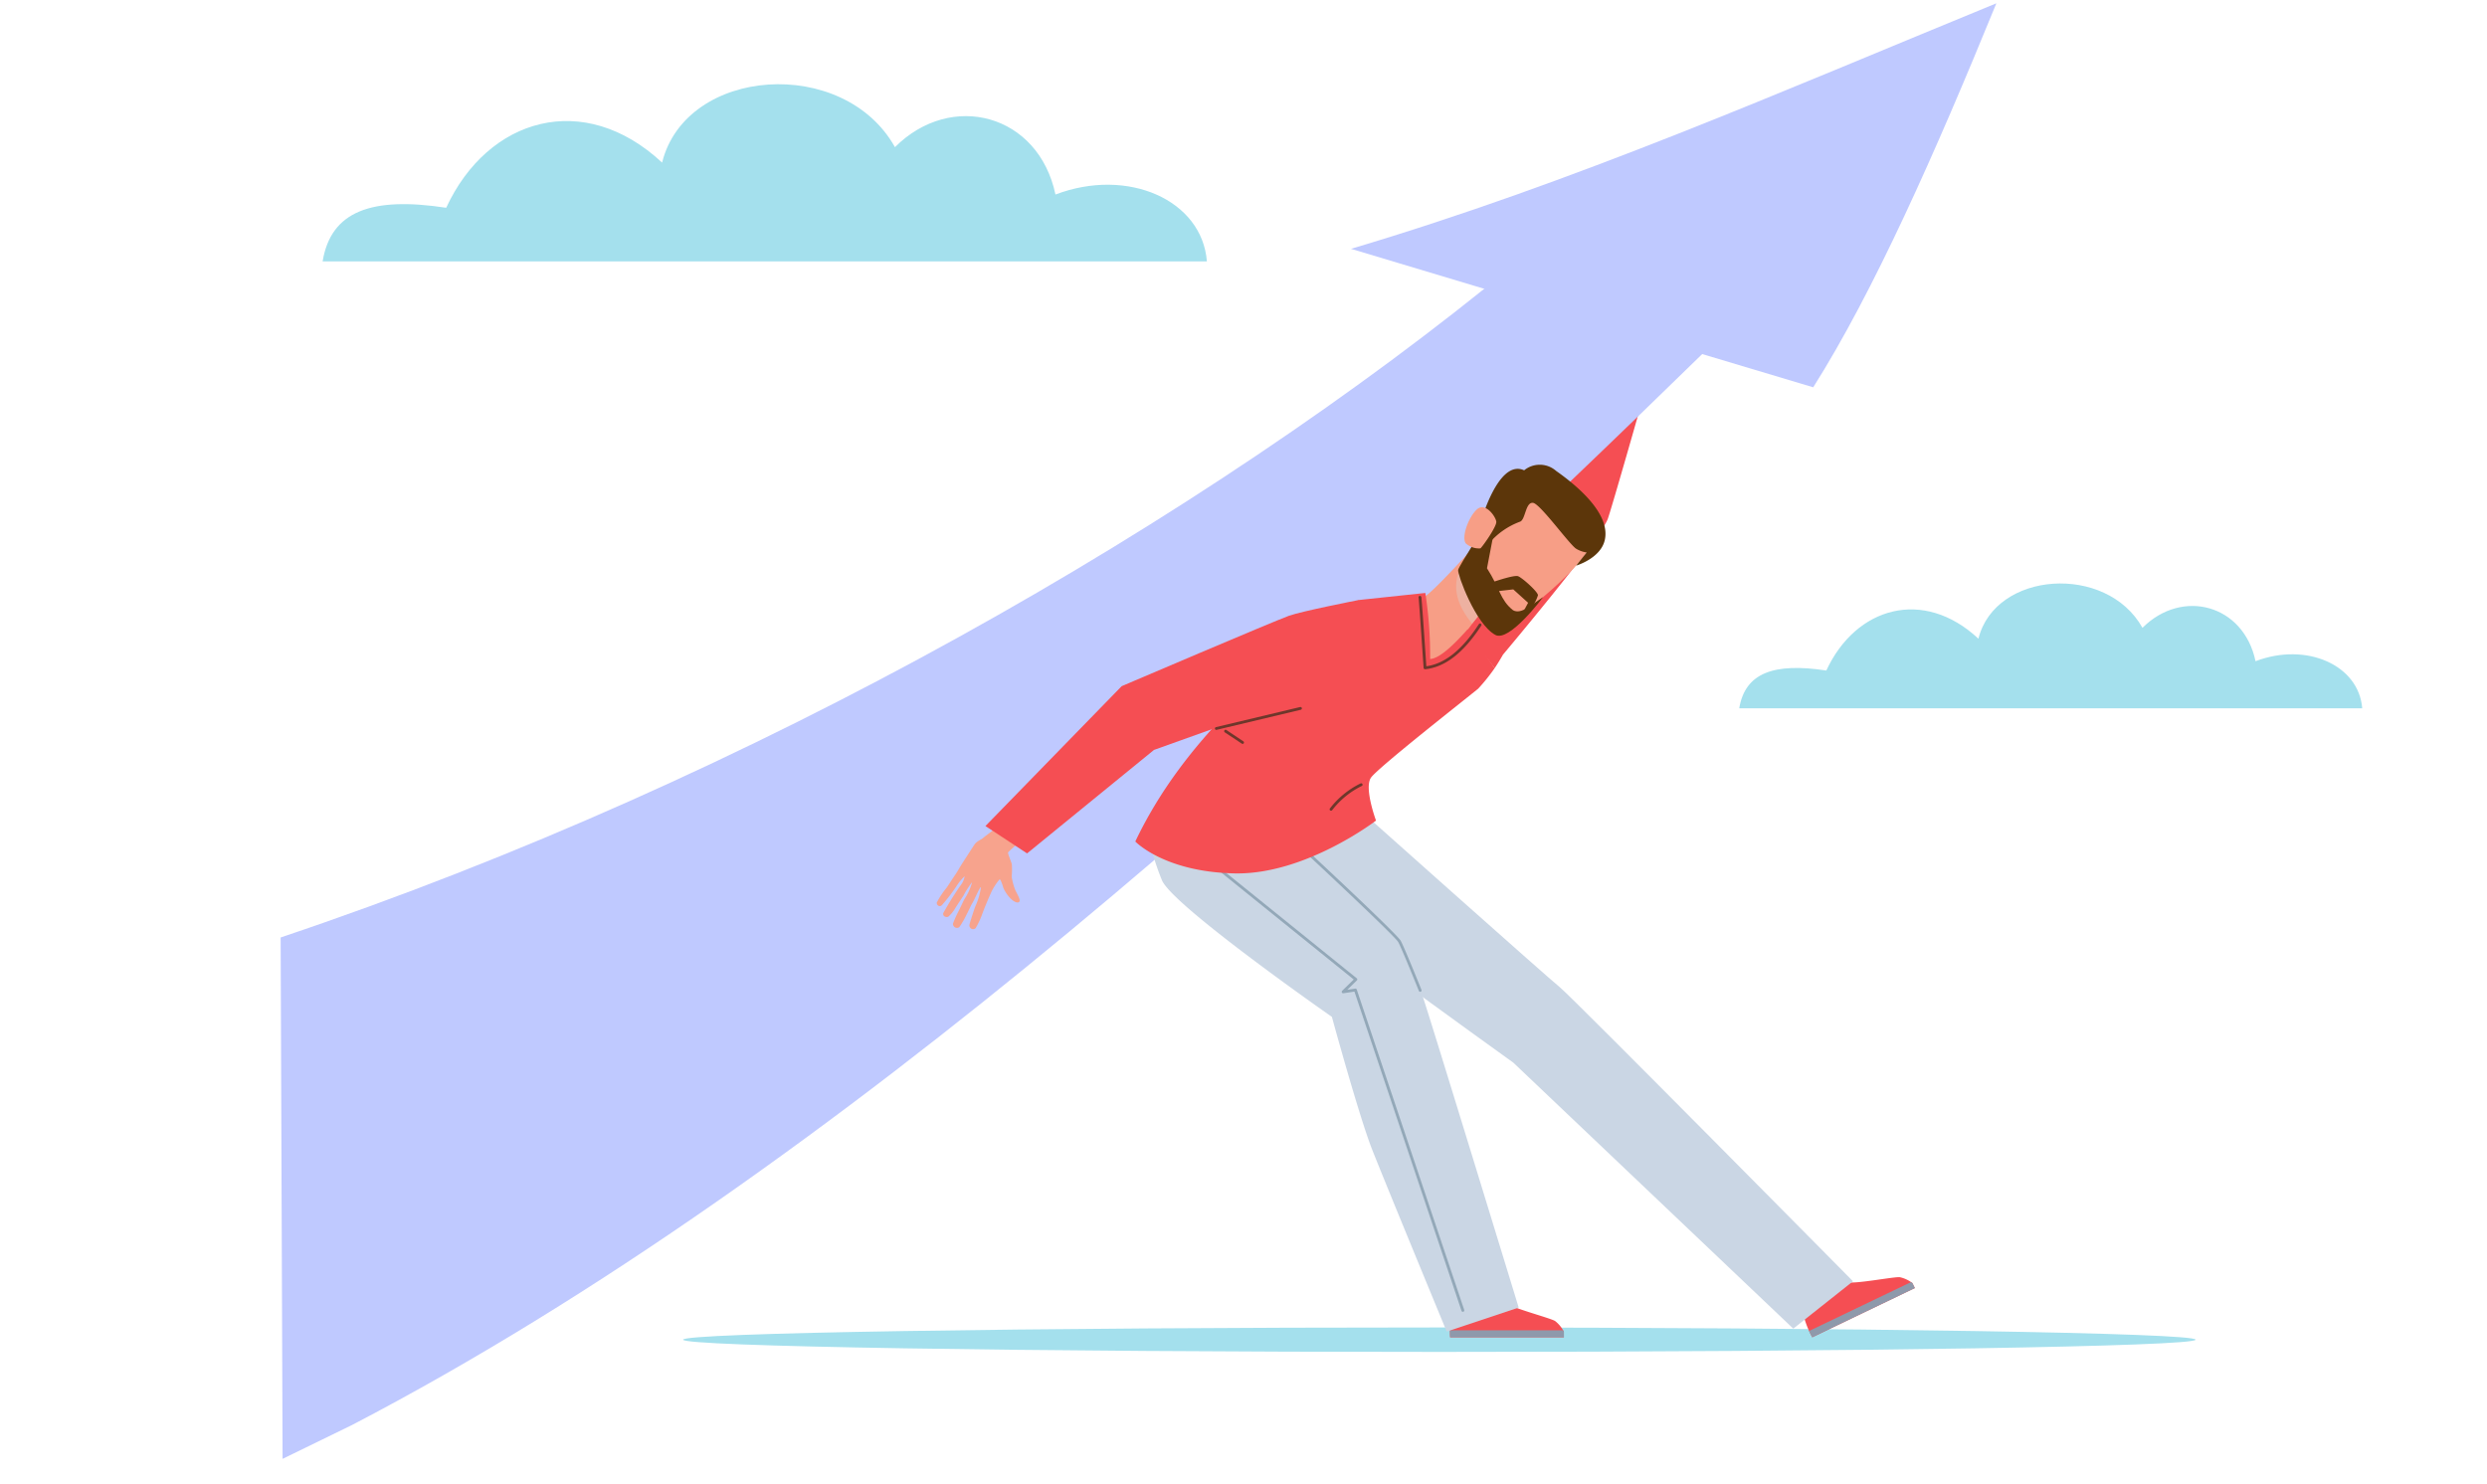<svg xmlns="http://www.w3.org/2000/svg" xmlns:xlink="http://www.w3.org/1999/xlink" width="295" height="176" viewBox="0 0 295 176">
  <defs>
    <clipPath id="clip-path">
      <rect width="295" height="176" fill="none"/>
    </clipPath>
    <clipPath id="clip-path-2">
      <rect id="Rectángulo_410201" data-name="Rectángulo 410201" width="246.905" height="172.682" fill="none"/>
    </clipPath>
    <clipPath id="clip-path-4">
      <rect id="Rectángulo_410199" data-name="Rectángulo 410199" width="4.815" height="7.004" fill="none"/>
    </clipPath>
  </defs>
  <g id="Cuadrícula_de_repetición_1" data-name="Cuadrícula de repetición 1" clip-path="url(#clip-path)">
    <g id="Grupo_1121538" data-name="Grupo 1121538" transform="translate(-915.289 -1358)">
      <rect id="Rectángulo_409117" data-name="Rectángulo 409117" width="295" height="176" transform="translate(915.289 1358)" fill="none"/>
      <g id="Grupo_1121596" data-name="Grupo 1121596" transform="translate(948.578 1358.391)">
        <g id="Grupo_1121595" data-name="Grupo 1121595" clip-path="url(#clip-path-2)">
          <g id="Grupo_1121594" data-name="Grupo 1121594">
            <g id="Grupo_1121593" data-name="Grupo 1121593" clip-path="url(#clip-path-2)">
              <path id="Trazado_910528" data-name="Trazado 910528" d="M214.874,118.157c0,.8-40.162,1.45-89.705,1.45s-89.705-.649-89.705-1.45,40.162-1.45,89.705-1.45,89.705.649,89.705,1.45" transform="translate(12.272 40.387)" fill="#a4e0ed"/>
              <path id="Trazado_910529" data-name="Trazado 910529" d="M128.531,65.944h73.9c-.4-5.128-6.609-7.892-12.654-5.589-1.417-6.722-8.69-8.679-13.412-3.96-4.282-7.658-17.474-6.722-19.459,1.29-6.518-6.079-14.547-3.776-18.041,3.776-6.228-.95-9.634.276-10.33,4.484" transform="translate(44.479 17.696)" fill="#a4e0ed"/>
              <path id="Trazado_910530" data-name="Trazado 910530" d="M125.6,34.425l-10.432,7.524L109.05,56.881l-.719-.054a40.927,40.927,0,0,1-3.914,5.694l3.45,4.449c.311-.462.645-1.01.984-1.6.121-.156,11.61-13.793,12.436-16.114.513-1.44,4.317-14.832,4.317-14.832" transform="translate(36.134 11.913)" fill="#f54e53"/>
              <path id="Trazado_910531" data-name="Trazado 910531" d="M8.491,160.694C66.383,130.52,123.568,77.633,170.1,32.216l-23.755-9.21C109.57,53.3,56.166,84,0,102.865L.23,164.72Z" transform="translate(0 7.961)" fill="#bfc9ff"/>
              <path id="Trazado_910532" data-name="Trazado 910532" d="M94.321,29.13c.633.211,54.83,16.425,54.83,16.425C156.322,34.2,163.584,17.844,170.874,0,145.2,10.526,120.989,21.191,94.321,29.13" transform="translate(32.64 0)" fill="#bfc9ff"/>
              <path id="Trazado_910533" data-name="Trazado 910533" d="M116.554,118.208a3.777,3.777,0,0,0-1.036-1.264c-.567-.363-5.184-1.556-5.846-2.156a3.614,3.614,0,0,1-.829-.966c-2.26,1.074-4.647-.07-4.9.089a10.785,10.785,0,0,0-.879,4.966h13.494Z" transform="translate(35.658 39.389)" fill="#f54e53"/>
              <path id="Trazado_910534" data-name="Trazado 910534" d="M116.555,117.125c-.031-.055-.065-.113-.1-.171H103.04c-.005.26,0,.536.022.839h13.494Z" transform="translate(35.657 40.473)" fill="#8e99ab"/>
              <path id="Trazado_910535" data-name="Trazado 910535" d="M147.2,112.97a3.793,3.793,0,0,0-1.481-.691c-.669-.082-5.348.84-6.2.584a3.613,3.613,0,0,1-1.166-.512c-1.572,1.946-4.219,1.946-4.383,2.2a10.8,10.8,0,0,0,1.357,4.857l12.166-5.839Z" transform="translate(46.351 38.853)" fill="#f54e53"/>
              <path id="Trazado_910536" data-name="Trazado 910536" d="M146.946,112.819c-.053-.036-.108-.074-.164-.11l-12.094,5.8c.108.238.232.485.382.747l12.164-5.839Z" transform="translate(46.609 39.004)" fill="#8e99ab"/>
              <path id="Trazado_910537" data-name="Trazado 910537" d="M76.2,71.947a30.771,30.771,0,0,0,1.985,7.234c1.419,3.119,20.14,16.167,20.14,16.167s3.208,11.752,4.768,15.723,8.852,21.615,8.852,21.615l8.539-2.851s-10.813-35.338-11.381-36.9-15.6-20-15.6-20Z" transform="translate(26.37 24.898)" fill="#cad6e4"/>
              <path id="Trazado_910538" data-name="Trazado 910538" d="M84.421,76.6c-.293.989,32.589,24.588,32.589,24.588l33.2,31.55,7.084-5.618s-33.335-33.732-34.754-34.867S98.321,70.788,98.321,70.788Z" transform="translate(29.214 24.497)" fill="#cad6e4"/>
              <path id="Trazado_910539" data-name="Trazado 910539" d="M104.259,91.749a.169.169,0,0,1-.156-.105c-.019-.05-1.969-4.905-2.443-5.788-.358-.668-8.99-8.751-12.287-11.808a.168.168,0,0,1-.009-.238A.171.171,0,0,1,89.6,73.8c.486.451,11.9,11.042,12.354,11.9.483.9,2.378,5.621,2.459,5.82a.168.168,0,0,1-.094.219.164.164,0,0,1-.062.012" transform="translate(30.909 25.524)" fill="#93a8b8"/>
              <path id="Trazado_910540" data-name="Trazado 910540" d="M112.5,129.558a.17.17,0,0,1-.16-.114l-12.7-37.878-1.315.2a.165.165,0,0,1-.175-.092.17.17,0,0,1,.032-.2l1.373-1.341L80.2,74.508a.169.169,0,0,1,.211-.264L99.915,89.991a.169.169,0,0,1,.012.253l-1.136,1.109.941-.14a.164.164,0,0,1,.184.113l12.747,38.01a.168.168,0,0,1-.108.213.144.144,0,0,1-.052.009" transform="translate(27.73 25.68)" fill="#93a8b8"/>
              <path id="Trazado_910541" data-name="Trazado 910541" d="M106.182,58.585a65.371,65.371,0,0,1,4.181-5.256l-3.329-4.909s-4.285,4.7-5.146,5.155-3.984.417-3.984.417c1.763,5.814,4.087,10,8.273,7.6a14.976,14.976,0,0,1,.005-3.007" transform="translate(33.88 16.756)" fill="#f79e86"/>
              <g id="Grupo_1121592" data-name="Grupo 1121592" transform="translate(139.437 66.593)" style="mix-blend-mode: multiply;isolation: isolate">
                <g id="Grupo_1121591" data-name="Grupo 1121591">
                  <g id="Grupo_1121590" data-name="Grupo 1121590" clip-path="url(#clip-path-4)">
                    <path id="Trazado_910542" data-name="Trazado 910542" d="M108.4,52.973s-3.3-4.311-4.192-3.365c-1.353,2.658-.31,4.89,1.263,6.868,1.238-1.539,2.929-3.5,2.929-3.5" transform="translate(-103.589 -49.472)" fill="#edb1a1"/>
                  </g>
                </g>
              </g>
              <path id="Trazado_910543" data-name="Trazado 910543" d="M119.4,49.689c.351-1.467-.5-4.2-3.873-6.72-6.718-5.026-9.382,5.477-9.382,5.477s-1.8,3.154-1.9,3.572c-.5,2.076,2.669,7.576,4.3,7.308,2.416-.4,10.323-7.4,10.857-9.638" transform="translate(36.056 14.398)" fill="#f79e86"/>
              <path id="Trazado_910544" data-name="Trazado 910544" d="M113.847,54.651s-4.007,5.392-5.67,4.489c-2.362-1.281-4.511-7.207-4.412-7.71s3.546-5.793,3.546-5.793l.816.685-.94,4.913c1.526,2.358,1.543,3.749,3.087,4.975,1,.564,2.282-.739,3.574-1.559" transform="translate(35.907 15.793)" fill="#5c360a"/>
              <path id="Trazado_910545" data-name="Trazado 910545" d="M117.1,52.637l1.249-1.568a3.146,3.146,0,0,1-1.311-.482c-.981-.786-4.21-5.282-5.046-5.4-.917-.127-.891,2.047-1.568,2.24a8.868,8.868,0,0,0-3.572,2.463l-1.183-2.042s2.115-7.97,5.263-6.522a2.929,2.929,0,0,1,3.792.07c2.226,1.568,6.468,4.956,5.783,8.164-.472,2.212-3.406,3.073-3.406,3.073" transform="translate(36.567 14.079)" fill="#5c360a"/>
              <path id="Trazado_910546" data-name="Trazado 910546" d="M111.538,54.225a4.737,4.737,0,0,0,.759-1.47c-.007-.407-1.829-2.042-2.35-2.252s-3.485.861-3.485.861l.417.985,2.49-.285,1.758,1.588-.9,1.688Z" transform="translate(36.842 17.468)" fill="#5c360a"/>
              <path id="Trazado_910547" data-name="Trazado 910547" d="M108.1,46.139c-.051-.6-1.308-2.391-2.315-1.455s-1.831,3.276-1.311,4.011a2.33,2.33,0,0,0,1.736.6c.141-.046,1.941-2.556,1.89-3.157" transform="translate(36.097 15.371)" fill="#f79e86"/>
              <path id="Trazado_910548" data-name="Trazado 910548" d="M110.287,59.808a48.625,48.625,0,0,0-.572-7.838l-7.9.837c-10.67,8.037-20.822,16.713-26.5,28.648,0,0,3.411,3.614,11.791,3.785s16.761-6.267,16.761-6.267-1.447-3.9-.592-5.1,10.832-9.012,12.714-10.55a22.778,22.778,0,0,0,1.949-2.428l-3.194-4.624c-1.139,1.267-3.174,3.477-4.457,3.533" transform="translate(26.063 17.985)" fill="#f54e53"/>
              <path id="Trazado_910549" data-name="Trazado 910549" d="M65.569,72.312s-2.2,1.6-2.264,1.7-.735.355-1,.752-1.645,2.529-1.732,2.687-.389.676-.614.995-.789,1.207-.971,1.459a9.946,9.946,0,0,0-1.175,1.774c.032.392.393.5.592.314a19.818,19.818,0,0,0,1.773-2.306,6.231,6.231,0,0,1,.949-1.148,2.167,2.167,0,0,1-.424,1,37.07,37.07,0,0,0-2.12,3.391c-.055.412.394.514.615.4a4.186,4.186,0,0,0,.847-1.055c.167-.272.789-1.2.945-1.436a10.359,10.359,0,0,1,1.027-1.6,6.78,6.78,0,0,1-.921,2.023c-.07.125-.551,1.152-.724,1.491a11.939,11.939,0,0,0-.629,1.419.48.48,0,0,0,.747.411,10.467,10.467,0,0,0,.888-1.54c.225-.412.487-1.039.688-1.354.234-.37.874-1.94,1-1.845a8.2,8.2,0,0,1-.67,2.265c-.135.366-.7,2.062-.7,2.224a.437.437,0,0,0,.744.354,9.916,9.916,0,0,0,.8-1.735c.366-.991.9-2.2,1.036-2.5A6.925,6.925,0,0,1,65.282,78.9c.133.009.4.848.433,1.007a4.449,4.449,0,0,0,.588.968c.5.639,1.136.973,1.331.657.159-.256-.462-1.167-.58-1.561a7.725,7.725,0,0,1-.346-1.377,8.983,8.983,0,0,0,.017-1.471c-.032-.238-.456-1.16-.452-1.411a15.025,15.025,0,0,1,2.273-1.859Z" transform="translate(20.005 25.024)" fill="#f7a38d"/>
              <path id="Trazado_910550" data-name="Trazado 910550" d="M78.268,62.814,62.107,79.408l4.939,3.245L82.1,70.377l22.915-8.208,1.368-9.577s-6.761,1.325-8.28,1.872c-1.911.691-19.838,8.35-19.838,8.35" transform="translate(21.493 18.2)" fill="#f54e53"/>
              <path id="Trazado_910551" data-name="Trazado 910551" d="M82.5,64.739a.168.168,0,0,1-.039-.332l9.981-2.383a.175.175,0,0,1,.2.125.171.171,0,0,1-.125.2l-9.981,2.381a.2.2,0,0,1-.039,0" transform="translate(28.491 21.463)" fill="#6e372b"/>
              <path id="Trazado_910552" data-name="Trazado 910552" d="M85.326,65.7a.167.167,0,0,1-.093-.028L83.22,64.333a.167.167,0,1,1,.186-.279L85.418,65.4a.168.168,0,0,1-.093.308" transform="translate(28.773 22.157)" fill="#6e372b"/>
              <path id="Trazado_910553" data-name="Trazado 910553" d="M101.043,60.932a.18.18,0,0,1-.109-.039.174.174,0,0,1-.059-.117c-.218-3.236-.557-8.126-.594-8.339a.16.16,0,0,1,.109-.2.177.177,0,0,1,.215.114c.038.114.341,4.494.594,8.227,2.2-.3,4.236-1.942,6.234-5a.169.169,0,0,1,.233-.05.167.167,0,0,1,.048.233c-2.108,3.229-4.285,4.921-6.654,5.173h-.018" transform="translate(34.7 18.073)" fill="#6e372b"/>
              <path id="Trazado_910554" data-name="Trazado 910554" d="M92.607,72a.168.168,0,0,1-.139-.264,10.243,10.243,0,0,1,3.63-2.969.165.165,0,0,1,.229.067.167.167,0,0,1-.069.226,9.948,9.948,0,0,0-3.513,2.867.166.166,0,0,1-.139.073" transform="translate(31.989 23.791)" fill="#6e372b"/>
              <path id="Trazado_910555" data-name="Trazado 910555" d="M3.7,28.153H108.59c-.569-7.281-9.381-11.2-17.962-7.934C88.617,10.677,78.293,7.9,71.588,14.6c-6.077-10.869-24.8-9.542-27.62,1.831-9.251-8.628-20.649-5.36-25.61,5.359C9.518,20.44,4.683,22.179,3.7,28.153" transform="translate(1.279 2.468)" fill="#a4e0ed"/>
            </g>
          </g>
        </g>
      </g>
    </g>
  </g>
</svg>
